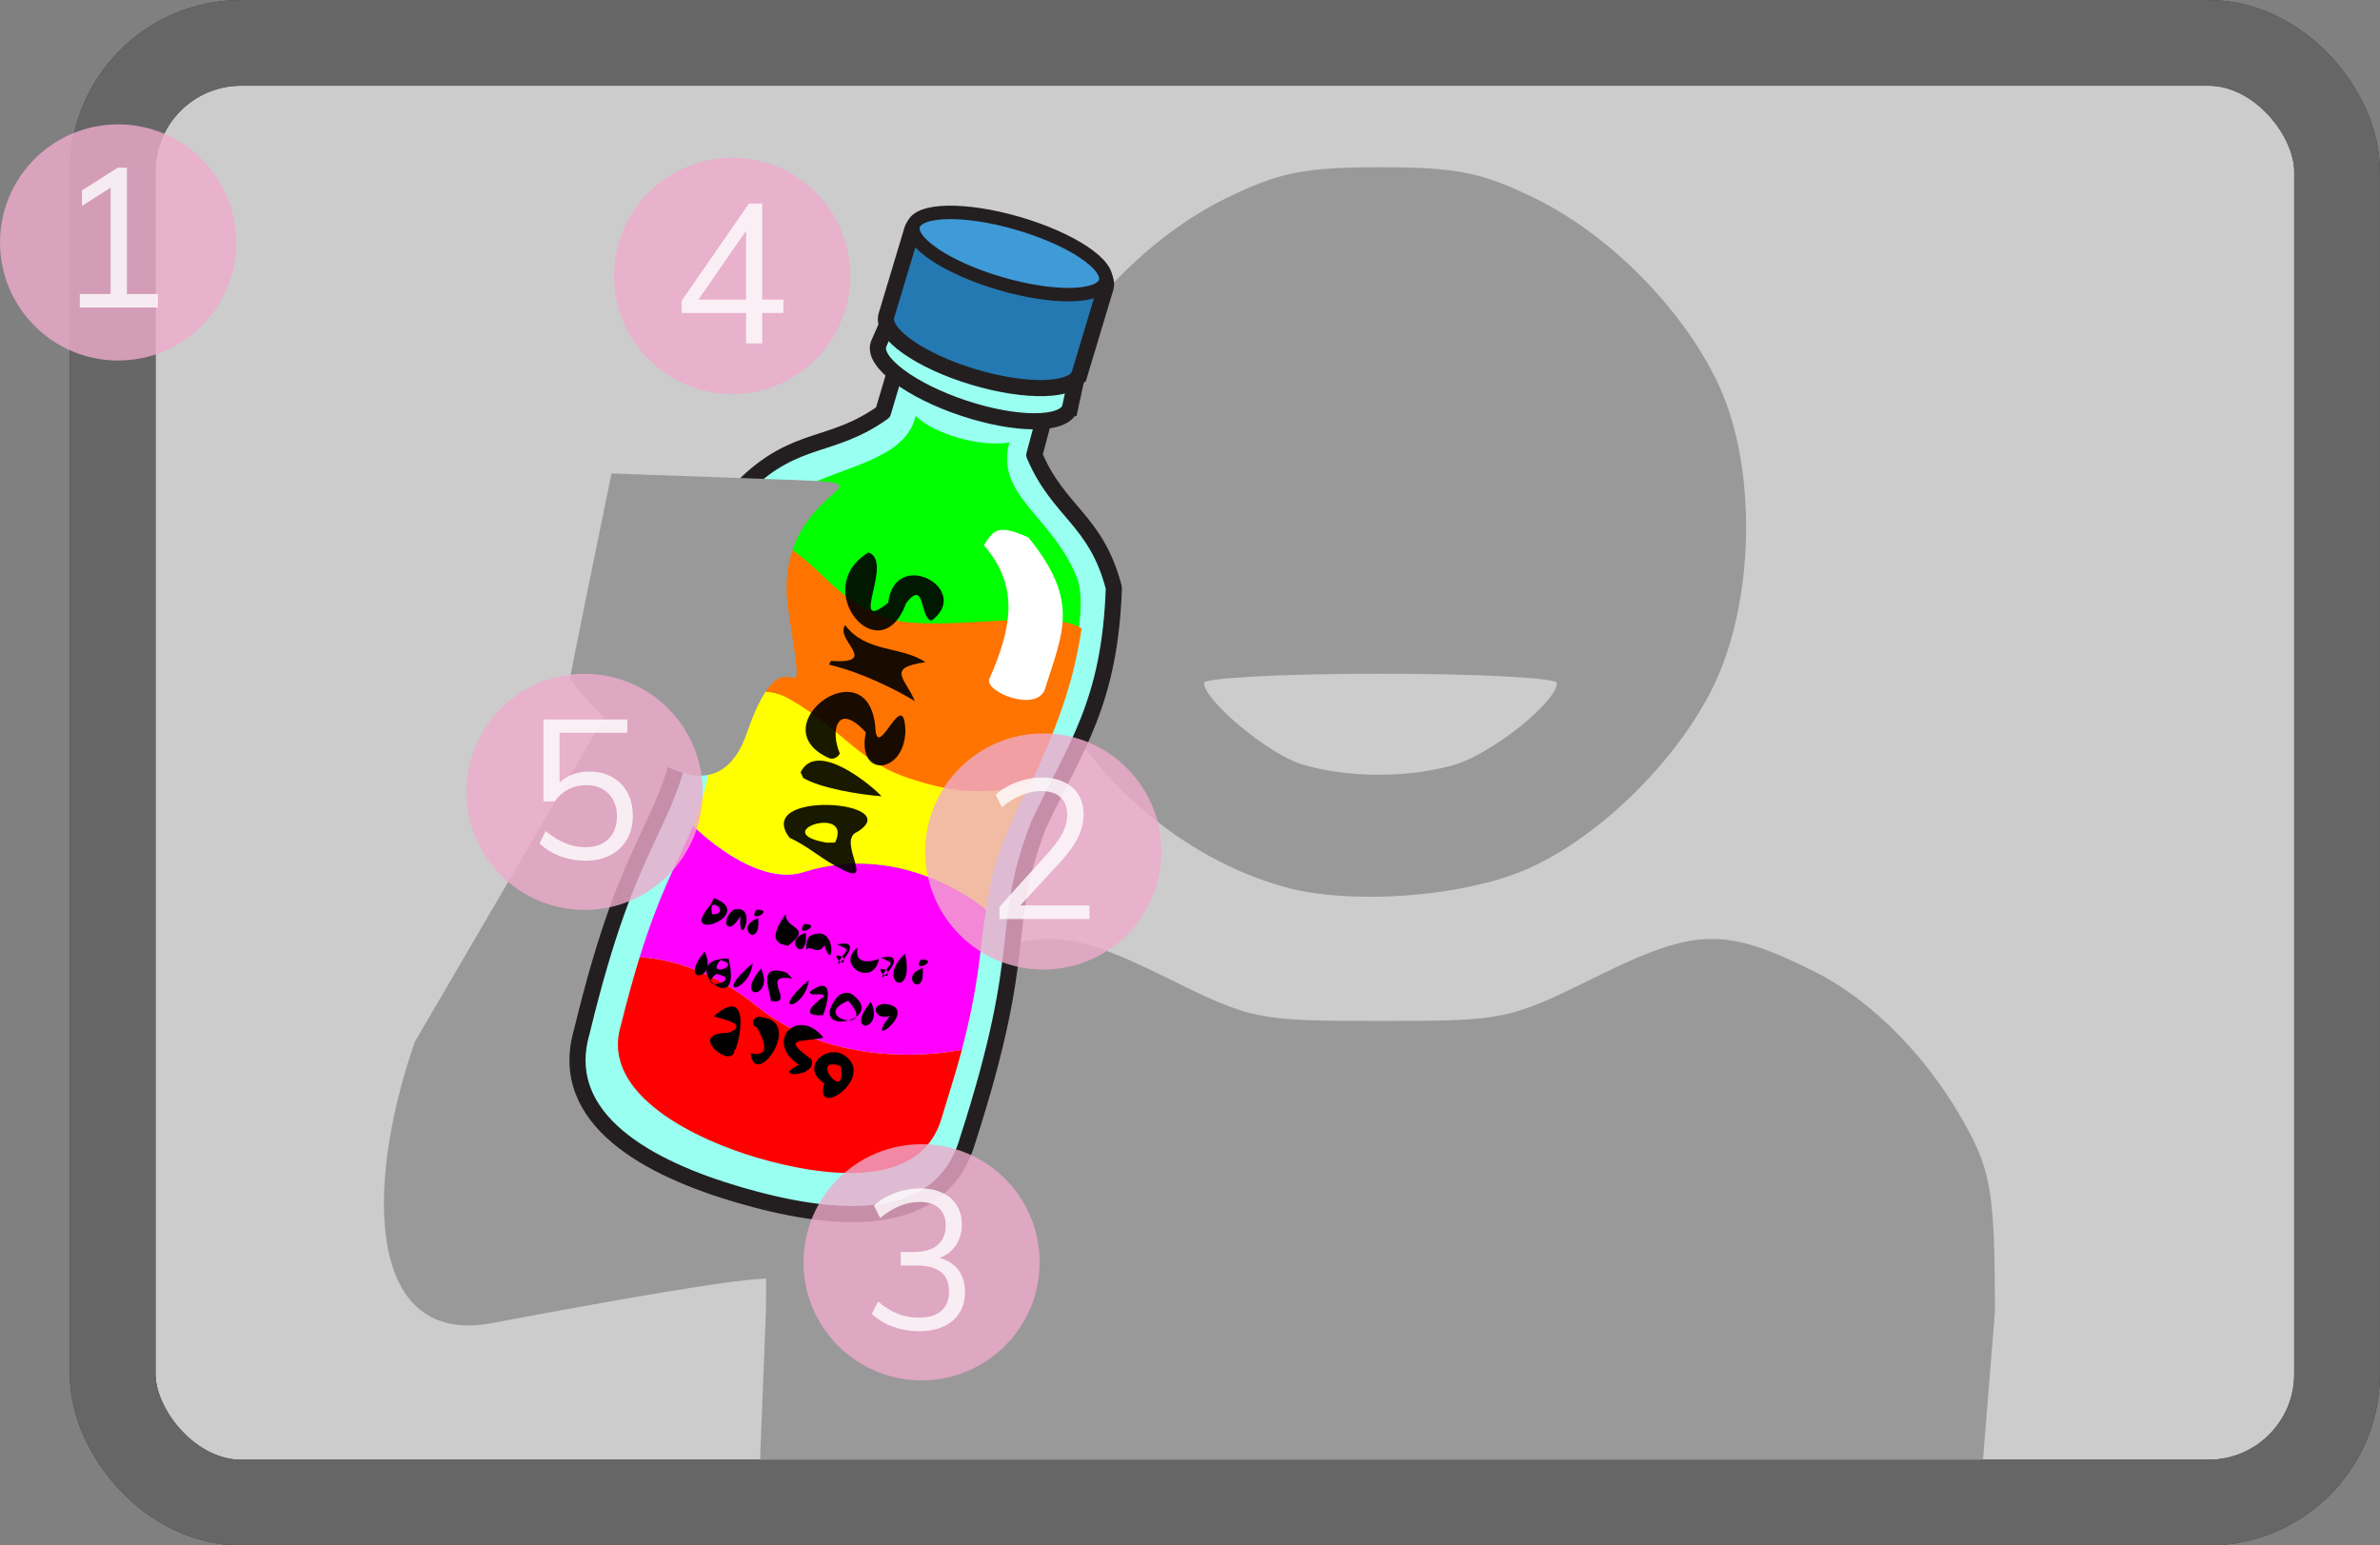 <?xml version="1.0" encoding="UTF-8"?>
<!-- Created with Inkscape (http://www.inkscape.org/) -->
<svg width="136.9mm" height="88.901mm" version="1.1" viewBox="0 0 136.9 88.901" xmlns="http://www.w3.org/2000/svg" xmlns:cc="http://creativecommons.org/ns#" xmlns:dc="http://purl.org/dc/elements/1.1/" xmlns:rdf="http://www.w3.org/1999/02/22-rdf-syntax-ns#">
 <rect x="0" y="0" width="136.9" height="88.901" fill="#808080" stroke="none"/>
 <g transform="translate(-34.62 -96.067)">
  <rect x="41.101" y="98.533" width="127.95" height="83.969" ry="7.391" fill="#ccc" stroke="#333" stroke-width="4.931"/>
  <path d="m70.267 135.8-11.79 20.208c-2.974 8.596-2.658 17.508 4.426 16.171 6.235-1.175 14.59-2.675 15.976-2.549l2.255 0.205 1.64-15.787z" fill="#999"/>
  <path d="m100.6 183.94c-7.34-0.669-14.529 1.256-19.074-0.452l-3.274-1.231 0.427-10.787c0.015-6.517 0.213-7.877 1.502-10.319 2.136-4.047 5.459-7.485 8.893-9.199 5.139-2.567 6.818-2.525 12.563 0.315 5.011 2.477 5.269 2.529 12.389 2.529s7.378-0.053 12.389-2.529c5.745-2.839 7.423-2.881 12.563-0.315 3.433 1.715 6.757 5.153 8.893 9.199 1.29 2.443 1.487 3.801 1.502 10.334l-0.803 9.982-4.18 1.494c-17.274 1.9-29.158 2.324-43.789 0.978zm7.826-36.871c-5.931-1.68-11.304-6.374-13.93-12.166-1.925-4.248-1.918-12.301 0.015-16.567 1.955-4.314 6.252-8.716 10.58-10.838 3.1-1.52 4.538-1.811 8.934-1.811s5.834 0.292 8.934 1.811c4.328 2.122 8.625 6.524 10.58 10.838 2.162 4.772 1.997 12.398-0.375 17.235-2.102 4.287-6.54 8.646-10.657 10.467-3.706 1.639-10.246 2.119-14.081 1.032zm9.811-6.994c2.158-0.619 5.939-3.624 5.939-4.72 0-0.293-4.568-0.532-10.151-0.532s-10.151 0.24-10.151 0.532c0 1.007 3.741 4.115 5.635 4.681 2.623 0.785 6.071 0.8 8.728 0.038z" fill="#999" stroke-width=".655"/>
  <rect x="41.101" y="98.533" width="127.95" height="83.969" ry="7.391" fill="none" stroke="#666" stroke-width="4.931"/>
  <g transform="matrix(.072 .021 -.021 .072 164.93 119.25)">
   <path d="m-812.7 574.27c10.146-64.939 26.602-104.58 4.508-190.93-27.758-46.496-56.703-43.457-87.078-80.682-0.495-22.531-1.084-43.114-1.307-67.185-0.189-19.007-20.554-20.558-42.066-20.037l-0.015-0.36c-1.336 0.211-2.763 0.363-4.227 0.49-4.539 0.153-9.082 0.344-13.446 0.443-4.373-0.018-8.913-0.131-13.459-0.199-1.454-0.109-2.886-0.228-4.217-0.42l-2e-3 0.359c-21.543-0.13-41.868 1.786-41.717 20.791 0.2 24.069-0.02 44.646-0.108 67.2-29.692 37.765-58.711 35.245-85.63 82.208-20.522 86.752-3.358 126.06 7.947 190.82 8.601 86.446-18.532 87.433-11.085 247.5 0 70.591 79.621 86.599 150.75 86.599 71.128 0 156.66-13.825 156.66-89.344 4.583-160.17-22.563-160.68-15.507-247.26z" fill="#99fff0"/>
   <path d="m-812.7 574.27c10.146-64.939 26.602-104.58 4.508-190.93-27.758-46.496-56.703-43.457-87.078-80.682-0.495-22.531-1.084-43.114-1.307-67.185-0.189-19.007-20.554-20.558-42.066-20.037l-0.015-0.36c-1.336 0.211-2.763 0.363-4.227 0.49-4.539 0.153-9.082 0.344-13.446 0.443-4.373-0.018-8.913-0.131-13.459-0.199-1.454-0.109-2.886-0.228-4.217-0.42l-2e-3 0.359c-21.543-0.13-41.868 1.786-41.717 20.791 0.2 24.069-0.02 44.646-0.108 67.2-29.692 37.765-58.711 35.245-85.63 82.208-20.522 86.752-3.358 126.06 7.947 190.82 8.601 86.446-18.532 87.433-11.085 247.5 0 70.591 79.621 86.599 150.75 86.599 71.128 0 156.66-13.825 156.66-89.344 4.583-160.17-22.563-160.68-15.507-247.26z" fill="none" stroke="#231f20" stroke-linecap="round" stroke-linejoin="round" stroke-miterlimit="10" stroke-width="12.376"/>
   <path d="m-837.35 384.08c-31.619-40.601-78.237-43.035-78.971-85.28-20.373 9.702-55.832 10.123-74.706 0.655 2.515 40.516-60.303 58.145-82.797 94.813-24.739 48.75-3.483 152.78-3.483 152.78l52.343 112.71h108.31l89.506-114.13c12.203-95.874 1.007-147.16-10.197-161.55z" enable-background="new    " fill="#0f0"/>
   <path d="m-820.88 756.1c-1.376-49.433-7.243-73.229-10.78-97.233-0.531-3.659-1.026-7.339-1.43-11.102 0 0-73.958-34.182-142.4 11.469-33.215 22.154-91.433-10.369-91.433-10.369-0.383 3.77-0.812 7.455-1.313 11.125-3.287 24.03-8.897 47.884-9.752 97.326 0 0 41.325-12.488 96.159 10.539 79.608 33.442 160.95-11.755 160.95-11.755z" enable-background="new    " fill="#f0f"/>
   <path d="m-975.49 659.24c68.443-45.65 142.4-11.469 142.4-11.469-1.444-13.404-4.13-27.128-2.468-47.105 1.974-18.437 3.237-36.395 8.407-55.033 0 0-80.275 45.191-156.94 0.972-51.458-29.68-93.214 0.448-93.214 0.448 2.896 17.06 6.808 34.067 10.1 53.824 1.872 19.968 1.573 34.592 0.282 47.993 0 1e-3 58.217 32.525 91.433 10.37z" enable-background="new    " fill="#ff0"/>
   <path d="m-820.79 760.69c-0.021-1.521-0.068-3.097-0.091-4.583 0 0-81.342 45.196-160.95 11.755-54.834-23.027-96.159-10.539-96.159-10.539-0.022 1.49-0.028 3.061-0.048 4.594-0.153 14.498 0.073 31.016 0.876 50.343 0 54.962 81.585 67.332 128.85 67.332 52.44 0 127.18-10.913 127.18-68.535 0.168-19.346 0.636-35.867 0.341-50.367z" fill="#f00"/>
   <path d="m-1076.4 555.28c-10.362-43.07-12.239-91.328-7.472-136.98 55.436 5.373 64.225 33.398 115.81 36.072 39.382 0.996 116.22-42.968 144.92-34.174 4.957 38.72 4.245 68.492-4.056 125.44-30.143 18.315-56.931 23.025-87.074 22.018-43.584-0.122-62.113-21.568-109.48-32.908-20.674-4.594-33.316 5.232-52.649 20.538z" fill="#ff7400"/>
   <g stroke="#231f20">
    <path d="m-879.09 260.43-4.673-67.715c0.526-14.221-26.441-28.291-69.154-29.874-42.711-1.583-71.475 9.104-72.002 23.327l-8.838 68.531c-0.53 14.24 33.667 27.057 76.377 28.633 42.711 1.59 77.761-8.662 78.29-22.902z" fill="#99fff0" stroke-miterlimit="10" stroke-width="12.375"/>
    <path d="m-879.33 233.13 0.578-69.009c0.117-14.232-34.43-26.07-77.171-26.425-42.738-0.36-77.477 10.896-77.6 25.124l-0.578 69.01c-0.121 14.25 34.428 26.083 77.165 26.434 42.743 0.367 77.485-10.887 77.606-25.134z" fill="#2479b3" stroke-miterlimit="10" stroke-width="12.375"/>
    <ellipse cx="-956.92" cy="159.66" rx="76.77" ry="24.052" fill="#3f9ad8" stroke-width="10.314"/>
   </g>
   <path d="m-913.02 379.91c3.848-13.089 5.395-18.838 31.111-15.29 52.269 36.18 45.525 62.941 44.729 108.83-2.068 18.178-42.622 14.441-43.146 4.266 5.763-43.652 2.231-75.153-32.694-97.806z" fill="#fff"/>
  </g>
  <path d="m69.794 123.3c-2.397 11.679-2.397 11.841-2.397 11.841s7.79 10.057 10.187 3.082 3.595 0.811 2.397-6.975c-1.198-7.786 7.99-7.3-1.198-7.624-9.188-0.324-8.989-0.324-8.989-0.324z" fill="#999"/>
  <g transform="matrix(.195 .059 -.056 .186 -31.482 87.224)" aria-label="Ani Himawati 18/15/2017  235g ">
   <path d="m589.29 138.36c13.429 0.889-6.717 16.692-0.285 2.139zm0.898 4.766c5.436-1.82-3.323-5.647 0 0z"/>
   <path d="m595.59 139.99c6.492-4.206 4.76 12.129 2.34 1.198-1.66 7.423-5.168 3.051-2.459-1.097z"/>
   <path d="m602.93 140.31c3.363 8.963-6.19 4.524 0 0zm-1.172-2.324c5.428-1.688-1.575 5.165 0 0z"/>
   <path d="m609.99 136.77c1.301 4.495 8.559 0.995 3.255 8.716-4.932 0.941-5.164-2.555-3.255-8.716z"/>
   <path d="m616.99 140.31c3.363 8.963-6.19 4.524 0 0zm-1.172-2.324c5.428-1.688-1.575 5.165 0 0z"/>
   <path d="m619.4 140.04c5.587-4.211 8.432 9.831 3.635 2.223-0.832 3.666-3.908 0.919-4.482 2.808-0.639-1.538-1.217-4.161 0.847-5.031z"/>
   <path d="m626.43 140.92c9.206-5.46-1.994 13.803 3.089 0.869l-0.5-0.466zm2.624 3.099c-5.329-0.622 2.499 3.933 0 0z"/>
   <path d="m632.2 140.04c0.339 5.518 5.137 2.754 6.675 1.392 0.95 8.792-11.489 5.586-6.675-1.392z"/>
   <path d="m639.42 140.92c9.206-5.46-1.994 13.803 3.089 0.869l-0.5-0.466zm2.624 3.099c-5.329-0.622 2.499 3.933 0 0z"/>
   <path d="m645.52 137.74c6.687 12.581-6.021 10.782 0 0z"/>
   <path d="m651.47 140.31c3.362 8.963-6.19 4.524 0 0zm-1.172-2.324c5.428-1.688-1.575 5.165 0 0z"/>
   <path d="m591.17 154.32c6.3 7.279-4.904 11.827 0 0z"/>
   <path d="m598.17 154.23c9.839 17.452-15.377 4.998 0 0zm-2.103 1.185c-2.574 6.583 6.774-0.667 0 0zm7e-3 4.264c-4.426 7.362 8.637-0.914 0 0z"/>
   <path d="m605.1 153.48c1.488 8.457-8.364 13.691 0 0z"/>
   <path d="m607.78 154.32c6.3 7.279-4.904 11.827 0 0z"/>
   <path d="m617.19 154.49c-10.086 0.972 3.466 7.24-4.139 8.145-0.354-1.988-7.414-9.713 1.994-9.359z"/>
   <path d="m621.64 153.48c1.488 8.458-8.364 13.69 0 0z"/>
   <path d="m622.84 156.67c6.904-9.396 5.479 7.943 5.408 5.547-5.94 2.365-3.789-1.885-1.08-5.508-1.272-1.084-3.511 1.536-4.328-0.039z"/>
   <path d="m634.7 153.87c11.596 4.362-9.259 16.229-4.061 2.087 0.616-1.508 2.385-2.764 4.061-2.087zm-0.755 2.083c-9.505 8.297 11.339 6.918 0 0z"/>
   <path d="m640.21 154.32c6.3 7.279-4.904 11.827 0 0z"/>
   <path d="m644.02 153.74c10.85-2.409-2.377 16.241 2.465 2.873-3.055 2.713-6.745-1.206-2.465-2.873z"/>
   <path d="m598.92 171.76c8.774-13.976 9.188 10.887 8.234 7.628 2.03 6.523-15.045-0.306-2.97-4.055 5.828-4.83-4.997-3.042-5.264-3.573z"/>
   <path d="m612.13 168.02c11.554-2.164 3.986 21.418-0.294 11.171 8.373-0.738-1.85-8.743-0.138-7.872-2.719 0.199-1.997-3.563 0.432-3.299z"/>
   <path d="m630.29 168.53c-6.115 3.475-11.463 3.514-1.504 7.173 3.416 4.613-9.825 8.996-2.879 2.63-11.559-3.572-5.099-16.629 4.382-9.803z"/>
   <path d="m638.25 172.08c8.929 4.215-4.193 20.53-3.974 9.366-8.481-2.555-2.135-12.366 3.974-9.366zm-1 3.01c-9.87-0.316 5.112 10.727 0 0z"/>
  </g>
  <g transform="matrix(.078 -.259 .254 .077 .457 286.93)" opacity=".9" aria-label="A12X5      ">
   <path d="m590.12 132.09c7.614-10.719 14.819 22.253 5.372 13.667-3.251-4.045-10.863 8.757-8.246-2.454 0.765-3.788 2.394-7.362 2.874-11.214zm1.835 9.733c9.015 1.447-2.088-14.91-0.549-1.755z"/>
   <path d="m604.12 130.29c7.71 1.256 1.696 15.593 0.122 18.29-1.048-4.738-2.139-13.386-1.082-17.431l0.487-0.435z"/>
   <path d="m608.8 135.08c2.26-16.364 25.874 1.85 8.395 8.169-5.509 2.46 11.17 3.033 1.708 6.239-8.9 2.379-12.574-7.277-2.634-8.153 4.587-7.807-1.732-7.647-5.902-4.078-0.979-0.172-1.827-1.177-1.567-2.176z"/>
   <path d="m628.65 129.6c2.471 10.596 4.59-0.7 8.176 0.756-4.401 6.05-0.729 12.935-2.591 18.933-3.646-7.936-4.517-3.062-8.576 0.258 1.226-4.803 2.594-13.233 2.123-20.091l0.517 0.086z"/>
   <path d="m653.06 130.63c-0.2 5.991-18.158 0.751-9.043 7.233 11.941-2.102 7.943 16.872-0.968 10.097-0.146-2.666 8.285-3.899 1.999-6.355-15.996-0.954-3.046-21.118 8.012-10.975z"/>
  </g>
 </g>
 <g transform="translate(3.902 .002)" fill-opacity=".8" alt="Tip 1: Vertical photos work best" title="Vertical photos work best">
  <circle cx="2.891" cy="13.945" r="6.792" fill="#eac" stroke-width=".33"/>
  <path d="m2.462 17.272v-7.087l0.531 0.271-2.182 1.39v-0.893l2.057-1.311h0.531v7.63zm-1.775 0.418v-0.78h4.487v0.78z" fill="#fff" stroke-width=".942" aria-label="1"/>
 </g>
 <g transform="translate(4.503 -22.705)" fill-opacity=".8" alt="2 - Write the weight and serial clearly" title="2 - Write the weight and serial clearly.">
  <circle cx="55.51" cy="71.686" r="6.792" fill="#eac" stroke-width=".33"/>
  <path d="m52.986 75.57v-0.701l2.815-3.12q0.565-0.633 0.825-1.142t0.26-1.017q0-0.667-0.384-1.017-0.384-0.362-1.096-0.362-0.588 0-1.153 0.237-0.565 0.226-1.13 0.69l-0.35-0.712q0.475-0.452 1.198-0.723 0.723-0.271 1.458-0.271t1.266 0.26q0.543 0.249 0.836 0.723 0.294 0.475 0.294 1.13 0 0.69-0.317 1.334-0.305 0.633-1.029 1.424l-2.713 2.939-0.068-0.452h4.465v0.78z" fill="#fff" stroke-width=".942" aria-label="2"/>
 </g>
 <g transform="translate(17.257 -20.212)" fill-opacity=".8">
  <circle cx="35.754" cy="92.825" r="6.792" fill="#eac" stroke-width=".33"/>
  <path d="m35.603 96.788q-0.78 0-1.503-0.26-0.712-0.26-1.21-0.735l0.362-0.712q0.543 0.463 1.119 0.701 0.576 0.226 1.21 0.226 0.859 0 1.3-0.384 0.452-0.384 0.452-1.13 0-0.746-0.463-1.108-0.463-0.373-1.39-0.373h-0.927v-0.78h0.746q0.893 0 1.368-0.396t0.475-1.13q0-0.656-0.396-1.006-0.384-0.35-1.096-0.35-0.599 0-1.164 0.237-0.565 0.226-1.119 0.69l-0.35-0.712q0.486-0.463 1.198-0.723 0.712-0.271 1.47-0.271 0.723 0 1.266 0.26 0.543 0.249 0.825 0.712 0.294 0.463 0.294 1.096 0 0.746-0.396 1.277-0.384 0.52-1.062 0.712l-0.034-0.113q0.814 0.17 1.243 0.69 0.43 0.52 0.43 1.323 0 1.051-0.712 1.662-0.712 0.599-1.933 0.599z" fill="#fff" stroke-width=".942" aria-label="3"/>
 </g>
 <g transform="translate(-18.002 -5.256)" fill-opacity=".8">
  <circle cx="60.117" cy="21.127" r="6.792" fill="#eac" stroke-width=".33"/>
  <path d="m60.916 25.011v-6.884h0.283l-3.346 4.827 0.011-0.463h5.2v0.769h-5.855v-0.701l3.877-5.595h0.757v8.048z" fill="#fff" stroke-width=".942" aria-label="4"/>
 </g>
 <g transform="translate(-50.324 -33.893)" fill-opacity=".8">
  <circle cx="83.95" cy="79.445" r="6.792" fill="#eac" stroke-width=".33"/>
  <path d="m84.003 83.408q-0.735 0-1.447-0.26-0.712-0.271-1.198-0.735l0.35-0.712q0.554 0.452 1.119 0.69 0.576 0.237 1.176 0.237 0.848 0 1.323-0.475 0.486-0.486 0.486-1.311 0-0.531-0.215-0.927-0.215-0.407-0.61-0.633-0.384-0.226-0.916-0.226-0.576 0-1.04 0.237-0.452 0.226-0.803 0.701h-0.644v-4.714h4.827v0.769h-3.9v3.255l-0.294-0.034q0.328-0.475 0.836-0.735 0.52-0.26 1.164-0.26 0.769 0 1.334 0.328 0.565 0.317 0.87 0.893 0.305 0.576 0.305 1.334t-0.339 1.345q-0.328 0.576-0.938 0.904-0.61 0.328-1.447 0.328z" fill="#fff" stroke-width=".942" aria-label="5"/>
 </g>
</svg>
